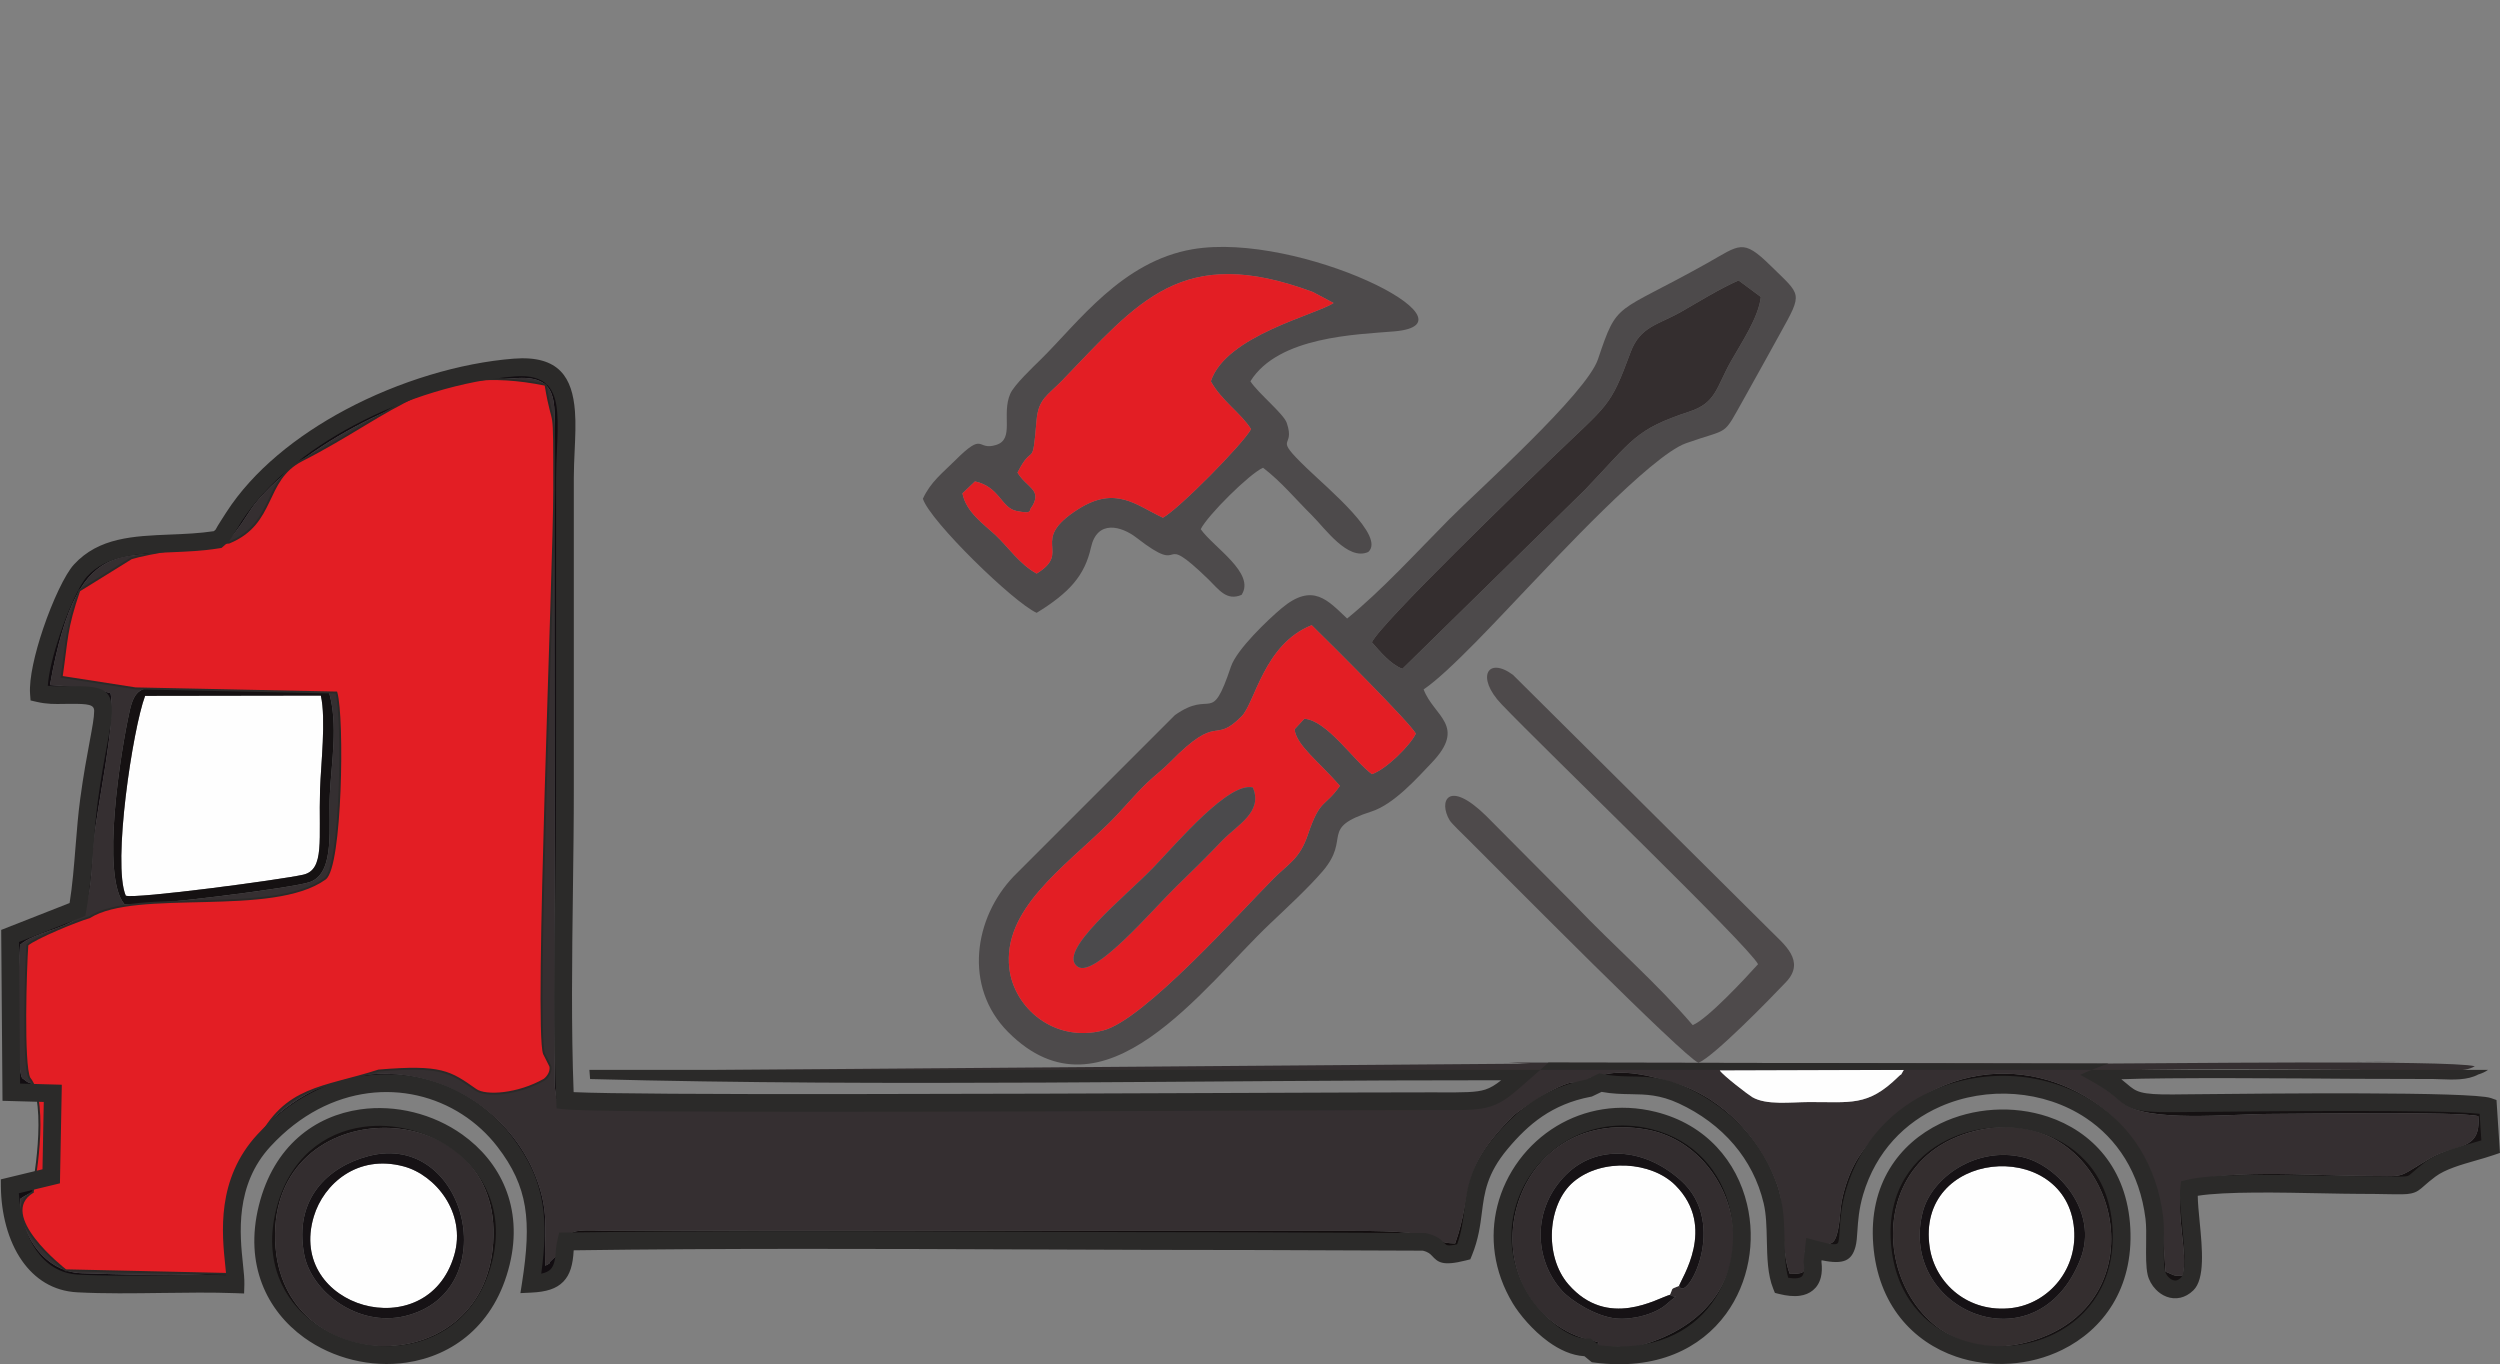 <svg width="2987" height="1630" viewBox="0 0 2987 1630" fill="none" xmlns="http://www.w3.org/2000/svg">
<rect x="0" y="0" width="2987" height="1630" fill="#808080" stroke="none"/>
<path fill-rule="evenodd" clip-rule="evenodd" d="M1600.94 938.925C1582.33 965.509 1577.54 953.179 1562.55 997.546C1552.78 1026.44 1539.34 1031.89 1521.39 1049.95C1481.36 1090.21 1367.08 1218.32 1318.49 1231.04C1259.65 1246.45 1211.57 1204.24 1205.98 1157.24C1197.62 1086.8 1270.01 1037.37 1324.9 983.585C1340.72 968.079 1354.25 950.998 1370.38 935.463C1379.54 926.652 1388.83 919.938 1397.76 910.842C1457.57 849.879 1448.81 890.556 1483.34 856.024C1499.51 839.854 1510.12 769.52 1567.22 746.957C1591.51 770.686 1684.82 863.716 1691.66 876.548C1684.56 891.058 1656.31 919.056 1639.17 924.974C1617.18 908.661 1585.62 860.785 1558.42 858.756L1546.76 871.36C1548.97 890.47 1574.78 909.031 1600.94 938.925ZM1639.1 767.405C1649.95 744.283 1822.4 578.017 1855.07 546.53C1922.47 481.592 1923.53 487.624 1948.2 420.922C1959.7 389.815 1981.38 388.089 2008.67 372.516C2029.51 360.613 2054 345.334 2077.21 335.044L2103.85 354.771C2101.3 379.173 2079.9 410.708 2068.08 431.734C2050.44 463.155 2050.47 481.222 2018.74 491.683C1953.22 513.269 1951.34 524.991 1893.76 585.177L1675.59 799.072C1661.26 793.771 1648.56 777.989 1639.1 767.405ZM1609.54 739.009C1586.55 717.443 1568.61 695.335 1531.05 726.908C1515.91 739.626 1477.74 775.637 1470.72 796.512C1446.62 868.211 1448.63 822.697 1403.79 854.421L1211.37 1046.84C1163.67 1096.43 1150.86 1179.07 1204.4 1232.98C1318.62 1347.96 1437.92 1178.82 1517.65 1103.41C1536.74 1085.36 1563.7 1060.31 1580.2 1041.06C1614.83 1000.65 1575.61 989.835 1638.71 969.558C1665.68 960.899 1693.79 928.938 1710.52 911.44C1753.09 866.874 1712.93 855.92 1700.96 823.693C1731.69 803.15 1795.17 733.755 1824.53 703.084C1857.42 668.723 1972.3 544.548 2014.43 529.582C2068.36 510.424 2057.08 523.559 2084.66 474.583C2099.46 448.331 2113.3 422.943 2127.3 397.715C2154.38 348.881 2152.15 353.462 2115.54 317.47C2081.9 284.408 2078.96 292.46 2039.17 314.748C1928.86 376.499 1933.11 358.356 1909.26 429.212C1895.4 470.344 1765.55 586.116 1731.46 620.506C1693.21 659.087 1649.94 706.441 1609.54 739.009Z" fill="#4D4A4B"/>
<path fill-rule="evenodd" clip-rule="evenodd" d="M1496.86 940.831C1509.4 970.308 1478.03 985.681 1460.16 1004.38C1441.38 1024.03 1425.02 1040.17 1405.59 1058.97C1378.35 1085.36 1308.53 1168.04 1288.05 1155.26C1260.46 1138.01 1345.41 1070.53 1377.98 1036.57C1407.61 1005.7 1468.03 934.097 1496.86 940.831ZM1600.94 938.925C1574.78 909.031 1548.97 890.47 1546.76 871.36L1558.42 858.756C1585.62 860.785 1617.18 908.661 1639.17 924.974C1656.31 919.056 1684.56 891.058 1691.66 876.548C1684.82 863.716 1591.51 770.686 1567.22 746.957C1510.12 769.52 1499.52 839.854 1483.34 856.024C1448.81 890.556 1457.57 849.879 1397.76 910.842C1388.83 919.938 1379.54 926.652 1370.38 935.463C1354.25 950.998 1340.72 968.079 1324.9 983.585C1270.01 1037.37 1197.62 1086.8 1205.98 1157.24C1211.57 1204.24 1259.65 1246.45 1318.49 1231.04C1367.08 1218.32 1481.36 1090.21 1521.39 1049.95C1539.34 1031.89 1552.78 1026.44 1562.55 997.546C1577.54 953.179 1582.33 965.509 1600.94 938.925Z" fill="#E31E24"/>
<path fill-rule="evenodd" clip-rule="evenodd" d="M1215.73 564.711C1234.62 526.765 1233.35 563.345 1238.45 502.41C1240.63 476.395 1251.72 472.516 1268.96 454.724C1360.17 360.471 1411.89 290.317 1568.83 349.005L1593.33 362.017C1571.77 376.366 1464.56 401.053 1446.71 455.568C1459.17 478.491 1482.82 493.609 1494.75 512.738C1484.86 530.805 1408.58 608.072 1389.45 618.561C1357.16 603.558 1333.13 579.677 1287.84 608.603C1228.2 646.691 1281.83 658.85 1238.59 685.301C1218.38 674.394 1204.34 653.302 1189.66 639.569C1175.16 626.016 1154.36 611.98 1149.92 589.483L1164.94 575.172C1194.54 581.716 1196.15 606.725 1214.43 610.472C1235.7 614.834 1228.25 609.324 1233.19 605.085C1245.11 584.599 1226.91 583.167 1215.73 564.711ZM1102.67 595.885C1111.08 622.516 1211.14 719.965 1238.59 732.209C1277.72 708.167 1295.99 687.805 1303.52 653.985C1310.92 620.714 1339.64 628.254 1358.18 642.67C1421.03 691.532 1379.8 630.189 1443.9 692.281C1456.05 704.051 1465.29 718.476 1483.43 710.747C1500.43 684.846 1449.77 653.89 1434.63 632.275C1442.69 615.811 1493.04 565.858 1509.1 558.859C1531.39 576.035 1547.12 595.544 1567.37 615.593C1583.03 631.109 1610.36 670.496 1634.78 659.514C1655.61 640.944 1587.4 584.466 1561.28 559.324C1518.96 518.599 1548.49 537.842 1537.41 505.274C1533.7 494.377 1503.39 469.993 1493.98 455.568C1527.35 401.831 1620.93 399.754 1665.84 395.941C1774.39 386.675 1551.37 276.3 1425.13 297.762C1340.5 312.159 1288.33 385.319 1243.6 429.392C1234.21 438.629 1211.73 459.864 1207.08 470.458C1196.28 495.135 1212.5 524.527 1190.37 531.554C1166.29 539.208 1177.07 514.227 1140.98 550.333C1126.44 564.872 1111.9 575.722 1102.67 595.885Z" fill="#4D4A4B"/>
<path fill-rule="evenodd" clip-rule="evenodd" d="M1215.73 564.711C1226.91 583.167 1245.11 584.599 1233.19 605.085C1228.25 609.324 1235.7 614.834 1214.43 610.472C1196.15 606.725 1194.54 581.716 1164.94 575.172L1149.92 589.483C1154.36 611.98 1175.16 626.016 1189.66 639.569C1204.34 653.302 1218.38 674.394 1238.59 685.301C1281.83 658.85 1228.2 646.691 1287.84 608.603C1333.13 579.677 1357.16 603.558 1389.45 618.562C1408.58 608.072 1484.86 530.805 1494.75 512.738C1482.82 493.609 1459.17 478.491 1446.71 455.568C1464.56 401.053 1571.77 376.366 1593.33 362.017L1568.83 349.005C1411.89 290.317 1360.17 360.471 1268.96 454.724C1251.72 472.516 1240.63 476.395 1238.45 502.41C1233.35 563.345 1234.62 526.765 1215.73 564.711Z" fill="#E31E24"/>
<path fill-rule="evenodd" clip-rule="evenodd" d="M1639.1 767.405C1648.56 777.989 1661.26 793.771 1675.59 799.072L1893.76 585.177C1951.34 524.991 1953.21 513.269 2018.74 491.683C2050.47 481.222 2050.44 463.155 2068.08 431.734C2079.9 410.708 2101.3 379.173 2103.85 354.771L2077.21 335.044C2054 345.334 2029.51 360.613 2008.67 372.516C1981.38 388.088 1959.7 389.815 1948.2 420.922C1923.53 487.624 1922.47 481.592 1855.07 546.53C1822.4 578.017 1649.95 744.283 1639.1 767.405Z" fill="#342E2F"/>
<path fill-rule="evenodd" clip-rule="evenodd" d="M2100.52 1152.01C2086.1 1168.1 2039.86 1217.89 2022.42 1224.78C1979.68 1174.71 1928.09 1130.22 1881.53 1081.37L1775.28 974.452C1730.04 930.37 1718.45 957.409 1732.08 980.143C1734.38 983.993 1748.79 997.726 1753 1001.93C1800.37 1049.02 2011.14 1262.28 2029.33 1269.84C2047.81 1262.19 2113.88 1194.57 2134.03 1173.26C2157.77 1148.14 2131.29 1128.14 2115.81 1112.42L1807.69 806.318C1777.5 783.983 1763.05 808.955 1793.98 841.352C1846.59 896.464 2088.71 1129.32 2100.52 1152.01Z" fill="#4E4A4B"/>
<path fill-rule="evenodd" clip-rule="evenodd" d="M1496.86 940.831C1468.03 934.097 1407.61 1005.7 1377.98 1036.57C1345.41 1070.53 1260.46 1138.01 1288.05 1155.26C1308.53 1168.04 1378.35 1085.36 1405.59 1058.97C1425.02 1040.17 1441.38 1024.03 1460.16 1004.38C1478.03 985.681 1509.4 970.308 1496.86 940.831Z" fill="#4B4A4C"/>
<path fill-rule="evenodd" clip-rule="evenodd" d="M2274.64 1278.31C2268.17 1289.06 2275.03 1279.69 2267.65 1286.89C2231.36 1322.34 2211.21 1316.48 2160.95 1316.74C2139.27 1316.87 2110.43 1320.62 2093.69 1310.89C2089.07 1308.2 2058.83 1285.03 2054.85 1279.01L2274.64 1278.31ZM148.762 1080.41C120.11 1047.42 144.247 896.891 155.021 849.053C160.816 823.371 169.19 820.867 196.125 819.956C240.976 818.439 362.315 815.745 393.167 827.42C404.102 866.049 396.05 909.932 394.106 948.58C392.19 986.383 401.095 1043.02 370.158 1053.91C350.109 1060.96 173.657 1083.36 148.762 1080.41ZM1802.24 1269.51C1810.81 1269.92 1819.2 1270.37 1827.41 1270.83L731.445 1279.38L1822.14 1280.11C1779.85 1317.63 1782.12 1315.84 1711.42 1315.73C1559.12 1315.5 734.461 1321.14 675.176 1314.8C659.613 1311.23 667.067 1320.36 662.771 1298.2L662.155 521.549C663.34 479.363 666.347 449.583 619.249 451.613C491.479 457.133 356.539 538.649 306.359 599.783C289.97 619.728 278.514 651.187 250.289 656.763C157.25 675.172 94.712 619.368 59.706 818.534C88.177 820.544 107.99 821.018 132.079 828.217C138.671 864.664 115.937 961.212 111.499 1008.75C109.09 1034.69 110.171 1081.8 93.403 1095.99C76.901 1109.95 40.586 1114.15 23.96 1128.91C21.931 1156.09 18.45 1272.56 26.398 1288.06C36.205 1295.92 34.298 1293.19 45.006 1296.31C62.134 1301.3 52.631 1292.44 64.657 1303.64C79.566 1320.25 76.692 1363.14 74.786 1387.68C71.798 1426.17 52.726 1412.46 24.283 1432.32C21.599 1467.13 48.78 1519.58 97.605 1521.25C137.94 1522.61 227.29 1525.53 262.467 1520.68C262.969 1519.4 263.453 1516.11 263.586 1516.7L265.9 1499.82C267.493 1448.74 257.943 1409.82 307.819 1354.81C336.917 1322.73 385.617 1285.07 452.642 1283.08C538.548 1280.57 616.081 1335.34 642.845 1413.3C656.132 1451.98 649.987 1472.35 651.438 1512.36C662.079 1506.57 651.808 1512.3 659.916 1504.94C660.865 1504.08 663.862 1501.1 664.952 1500.16C674.057 1492.43 659.395 1500.72 674.863 1492.62L676.76 1483.18C677.453 1466.19 698.744 1470.67 735.922 1470.59L1612.52 1470.65C1740.37 1470.31 1701.75 1484.95 1738.6 1485.68C1760.4 1425.43 1741.32 1399.8 1806.85 1334.51C1813.44 1327.94 1824.56 1321.25 1833.11 1315.4C1842.03 1309.26 1868.21 1293.82 1879.18 1293.39C1907.35 1292.32 1888.33 1289.38 1898.69 1299.98L1912.21 1293.5C1897.86 1285.59 1893.45 1289.3 1917.16 1283.75C1944.09 1277.45 1977.45 1286.86 2002.01 1294.42C2059.31 1312.02 2103.93 1361.68 2123.23 1416.18C2134.59 1448.3 2127.14 1494.31 2138.48 1522.09C2161.99 1521.71 2155.06 1519.67 2155.94 1493.98C2163.52 1521.92 2154.47 1495.02 2165.58 1507.47L2167.23 1492.56C2163.57 1487.48 2175.25 1484.63 2162.02 1487.98C2185.83 1484.23 2191.36 1492.89 2196.26 1468.4C2199.61 1451.72 2197.63 1442.5 2203.81 1421.33C2213.23 1389.12 2225.54 1373.67 2244 1353.54C2344.35 1244.17 2477.4 1276.29 2539.46 1350.79C2582.01 1401.86 2582.09 1438.58 2587.3 1519.31C2598.34 1523.74 2596.44 1525.01 2607.99 1523.9C2614.75 1496.31 2597.92 1447.82 2608.01 1415.96C2643.87 1395.46 2766.12 1404.78 2817.27 1404.88C2879.67 1404.99 2859.21 1409.83 2903.85 1383.86C2934.09 1366.28 2964.76 1375.85 2961.09 1333.61C2939.11 1327.73 2753.2 1330.85 2713.87 1330.89C2662.92 1330.96 2565.59 1341.63 2536.58 1317.81C2499.38 1287.28 2509.21 1300 2507.46 1284.35L2513.62 1281.01C2530.52 1275.24 2818.96 1278.61 2848.73 1278.6C2868.22 1278.6 2887.71 1278.47 2907.19 1278.63C2922.21 1278.73 2943.97 1281.6 2956.9 1273.95C2927.37 1266.17 2572.4 1270.83 2510.61 1270.76L1802.24 1269.51ZM2814.7 1267.79C2833.22 1268 2852.53 1268.12 2870.87 1267.94L2814.7 1267.79Z" fill="#352F31"/>
<path fill-rule="evenodd" clip-rule="evenodd" d="M150.252 1070.14C161.434 1074.34 334.993 1051.19 362.108 1045.13C388.464 1039.23 380.507 1002.89 382.413 943.174C383.371 913.375 389.716 859.363 383.343 831.072L173.355 831.404C158.569 870.971 134.129 1032.31 150.252 1070.14Z" fill="#FEFEFE"/>
<path fill-rule="evenodd" clip-rule="evenodd" d="M674.864 1492.63C659.395 1500.72 674.057 1492.43 664.953 1500.16C663.862 1501.1 660.865 1504.08 659.917 1504.94C651.808 1512.3 662.079 1506.57 651.438 1512.36C649.987 1472.35 656.133 1451.98 642.845 1413.3C616.081 1335.34 538.549 1280.57 452.642 1283.08C385.618 1285.07 336.917 1322.73 307.82 1354.81C257.943 1409.82 267.493 1448.74 265.9 1499.82L263.586 1516.7C263.453 1516.11 262.969 1519.4 262.467 1520.68C227.29 1525.53 137.941 1522.61 97.605 1521.25C48.781 1519.58 21.599 1467.13 24.283 1432.32C52.726 1412.46 71.799 1426.17 74.786 1387.68C76.692 1363.14 79.566 1320.25 64.657 1303.65C52.631 1292.44 62.134 1301.3 45.006 1296.31C34.298 1293.19 36.205 1295.92 26.398 1288.06C18.451 1272.56 21.931 1156.09 23.961 1128.91C40.586 1114.15 76.901 1109.95 93.403 1095.99C110.171 1081.8 109.09 1034.69 111.499 1008.75C115.937 961.212 138.671 864.664 132.079 828.217C107.99 821.018 88.177 820.544 59.706 818.534C94.712 619.368 157.25 675.172 250.289 656.763C278.514 651.187 289.971 619.728 306.359 599.783C356.539 538.648 491.479 457.133 619.249 451.613C666.347 449.583 663.34 479.363 662.155 521.549L662.771 1298.2C667.068 1320.36 659.613 1311.23 675.177 1314.8C670.065 1195.35 675.006 1064.1 675.006 943.297C675.006 819.179 675.091 695.051 675.006 570.942C674.968 505.464 693.832 432.834 614.497 439.113C495.453 448.54 344.286 517.186 279.348 617.746C275.488 623.711 273.335 628.036 270.851 631.725C263.576 642.471 268.404 637.293 260.039 644.671C198.136 654.772 134.536 639.901 96.135 681.688C77.916 701.5 43.896 792.376 46.514 828.312C59.991 831.413 70.148 830.408 84.204 830.36C142.55 830.171 122.225 838.204 106.321 956.091C100.81 996.91 99.796 1047.2 92.578 1086.64L12.077 1118.27L13.49 1304.94L63.073 1306.32L61.186 1405.46L11.65 1417.43C12.115 1473.24 37.551 1530.55 92.815 1533.47C153.438 1536.68 220.443 1532.22 281.378 1534.48C282.232 1505.56 257.933 1424.76 315.426 1362.52C407.279 1263.09 537.875 1279.82 602.538 1363.46C642.143 1414.69 645.871 1458.96 634.243 1533.82C664.649 1532.41 673.536 1522.59 674.864 1492.63Z" fill="#120D11"/>
<path fill-rule="evenodd" clip-rule="evenodd" d="M2006.24 1536.33C1995.32 1540.97 1999.5 1537.8 1995.26 1547.04C2002.66 1552.62 2008.41 1543 1991.19 1558.25C1977.72 1570.16 1950.95 1577.11 1931.44 1575.36C1906.21 1573.13 1876.14 1553.1 1866.43 1542.3C1832.32 1504.39 1830.43 1443.67 1871.4 1403.27C1906.81 1368.33 1962.76 1369.93 2007.95 1410.08C2067.02 1462.57 2013.94 1558.33 2006.24 1536.33ZM1896.93 1609.9L1906.25 1617.49C1907.32 1616.32 1908.95 1615.43 1910.21 1614.82C1937.45 1601.45 1931.97 1616.5 1966.15 1605.73C2128.53 1554.62 2081.79 1369.67 1966.96 1349.47C1807.24 1321.39 1752.02 1524.62 1871.69 1590.45C1900.7 1606.42 1925.84 1600.59 1896.93 1609.9Z" fill="#332D2F"/>
<path fill-rule="evenodd" clip-rule="evenodd" d="M440.2 1381.3C557.641 1350.4 604.275 1543.36 483.865 1572.44C427.52 1586.05 371.876 1543.38 363.445 1498.65C350.898 1432.13 392.04 1393.98 440.2 1381.3ZM329.236 1490.63C342.4 1652.19 593.804 1649.94 589.593 1468.8C585.714 1302.08 314.137 1305.4 329.236 1490.63Z" fill="#332D2F"/>
<path fill-rule="evenodd" clip-rule="evenodd" d="M2485.77 1504.09C2433.86 1637.01 2267.03 1565.33 2297.3 1448.01C2307.85 1407.11 2360.79 1369.19 2417.22 1382.68C2458.9 1392.64 2507.72 1447.85 2485.77 1504.09ZM2359.79 1351.25C2192.58 1393.01 2256.45 1648.44 2422.75 1603.48C2594.16 1557.16 2526.08 1309.71 2359.79 1351.25Z" fill="#342E2F"/>
<path fill-rule="evenodd" clip-rule="evenodd" d="M542.732 1499.61C557.357 1449.24 520.426 1403.88 482.461 1393.65C426.751 1378.64 386.548 1414.96 374.997 1453.28C341.982 1562.7 510.496 1610.61 542.732 1499.61Z" fill="#FEFEFE"/>
<path fill-rule="evenodd" clip-rule="evenodd" d="M2305.66 1490.63C2312.15 1533.47 2351.57 1569.08 2403.51 1562.86C2447.58 1557.58 2484.55 1515.77 2477.61 1463.57C2463.71 1359.05 2288.01 1373.97 2305.66 1490.63Z" fill="#FEFEFE"/>
<path fill-rule="evenodd" clip-rule="evenodd" d="M1995.26 1547.04C1999.5 1537.8 1995.32 1540.97 2006.24 1536.33C2007.97 1528.66 2051.76 1466.31 2001.78 1416.19C1973.36 1387.68 1913.9 1383.32 1879.96 1412.13C1848.96 1438.46 1844.51 1500.74 1874.04 1534.68C1921.01 1588.62 1980.19 1551.08 1995.26 1547.04Z" fill="#FEFEFE"/>
<path fill-rule="evenodd" clip-rule="evenodd" d="M2167.23 1492.56C2225.15 1508.31 2198.84 1481.93 2215.92 1424.25C2269.32 1243.8 2549.22 1253.57 2574.02 1455.17C2576.35 1474.17 2572.84 1505.4 2576.37 1520.75C2579.57 1534.69 2597.49 1549.36 2613.23 1534.14C2629.58 1518.32 2612.61 1445.75 2615.63 1419.98C2654.44 1410.35 2770 1415.8 2817.26 1415.83C2897.44 1415.88 2871.39 1421.3 2903.54 1397.26C2921.9 1383.54 2953.15 1377.84 2975.85 1370.09L2972.69 1321.98C2949.75 1313.89 2659.93 1317.64 2596.94 1318.23C2531.87 1318.85 2551.37 1308.92 2507.46 1284.35C2509.21 1300 2499.38 1287.28 2536.58 1317.81C2565.59 1341.63 2662.92 1330.96 2713.87 1330.89C2753.2 1330.85 2939.11 1327.73 2961.09 1333.61C2964.76 1375.85 2934.09 1366.28 2903.85 1383.86C2859.21 1409.83 2879.67 1404.99 2817.27 1404.88C2766.12 1404.78 2643.87 1395.46 2608.01 1415.96C2597.93 1447.82 2614.75 1496.31 2607.99 1523.9C2596.44 1525.01 2598.34 1523.74 2587.3 1519.31C2582.09 1438.58 2582.01 1401.86 2539.47 1350.79C2477.4 1276.29 2344.35 1244.17 2244 1353.54C2225.54 1373.67 2213.23 1389.12 2203.81 1421.33C2197.63 1442.5 2199.61 1451.72 2196.26 1468.4C2191.36 1492.89 2185.83 1484.23 2162.02 1487.98C2175.25 1484.63 2163.57 1487.48 2167.23 1492.56Z" fill="#151112"/>
<path fill-rule="evenodd" clip-rule="evenodd" d="M676.76 1483.18C946.108 1479.58 1228.37 1482.96 1500.13 1482.96L1701.39 1483.72C1727.55 1489.39 1711.32 1505.18 1748.91 1495.66C1768.26 1447.96 1750.14 1417.26 1793.22 1365.87C1818.9 1335.24 1848.97 1309.45 1898.69 1299.98C1888.33 1289.38 1907.35 1292.32 1879.18 1293.39C1868.21 1293.82 1842.03 1309.26 1833.11 1315.4C1824.56 1321.25 1813.44 1327.94 1806.85 1334.51C1741.32 1399.8 1760.4 1425.43 1738.6 1485.68C1701.75 1484.95 1740.37 1470.31 1612.52 1470.65L735.922 1470.59C698.744 1470.67 677.452 1466.19 676.76 1483.18Z" fill="#120D0E"/>
<path fill-rule="evenodd" clip-rule="evenodd" d="M2359.79 1351.25C2526.08 1309.71 2594.16 1557.16 2422.75 1603.48C2256.45 1648.44 2192.57 1393.01 2359.79 1351.25ZM2248.72 1486.16C2263.4 1675.45 2544.39 1656.35 2534.71 1468.09C2525.1 1280.66 2234.18 1298.69 2248.72 1486.16Z" fill="#151112"/>
<path fill-rule="evenodd" clip-rule="evenodd" d="M329.235 1490.63C314.136 1305.4 585.713 1302.08 589.592 1468.8C593.803 1649.94 342.399 1652.19 329.235 1490.63ZM598.621 1508.59C641.679 1331.89 365.986 1256.36 319.571 1442.87C273.696 1627.23 553.221 1694.83 598.621 1508.59Z" fill="#151112"/>
<path fill-rule="evenodd" clip-rule="evenodd" d="M150.251 1070.14C134.128 1032.31 158.568 870.971 173.354 831.403L383.341 831.071C389.715 859.363 383.37 913.374 382.412 943.173C380.506 1002.89 388.463 1039.23 362.106 1045.13C334.991 1051.19 161.432 1074.34 150.251 1070.14ZM148.762 1080.41C173.657 1083.36 350.109 1060.96 370.158 1053.91C401.096 1043.02 392.19 986.383 394.106 948.579C396.05 909.932 404.102 866.049 393.167 827.42C362.315 815.745 240.976 818.439 196.125 819.956C169.19 820.867 160.816 823.37 155.021 849.053C144.247 896.891 120.11 1047.42 148.762 1080.41Z" fill="#151112"/>
<path fill-rule="evenodd" clip-rule="evenodd" d="M1896.93 1609.9C1925.84 1600.59 1900.7 1606.42 1871.69 1590.45C1752.02 1524.62 1807.24 1321.39 1966.96 1349.47C2081.79 1369.67 2128.53 1554.62 1966.15 1605.73C1931.97 1616.5 1937.45 1601.45 1910.21 1614.82C1908.95 1615.43 1907.32 1616.32 1906.25 1617.49C2112.11 1644.34 2137.63 1379.25 1975.79 1338.8C1850.75 1307.55 1749.48 1440.3 1816.53 1551.7C1828.95 1572.33 1863.51 1610.47 1896.93 1609.9Z" fill="#120F10"/>
<path fill-rule="evenodd" clip-rule="evenodd" d="M2274.64 1278.31L2054.85 1279.01C2058.83 1285.03 2089.08 1308.2 2093.69 1310.89C2110.43 1320.62 2139.27 1316.87 2160.96 1316.74C2211.21 1316.48 2231.37 1322.34 2267.65 1286.89C2275.03 1279.69 2268.17 1289.06 2274.64 1278.31Z" fill="#FEFEFE"/>
<path fill-rule="evenodd" clip-rule="evenodd" d="M2305.66 1490.63C2288.01 1373.97 2463.71 1359.05 2477.61 1463.57C2484.55 1515.77 2447.58 1557.58 2403.51 1562.86C2351.57 1569.08 2312.15 1533.47 2305.66 1490.63ZM2485.77 1504.09C2507.72 1447.85 2458.9 1392.64 2417.21 1382.68C2360.79 1369.19 2307.85 1407.11 2297.3 1448.01C2267.03 1565.33 2433.86 1637.01 2485.77 1504.09Z" fill="#161215"/>
<path fill-rule="evenodd" clip-rule="evenodd" d="M1995.26 1547.04C1980.19 1551.08 1921.01 1588.62 1874.04 1534.68C1844.51 1500.74 1848.96 1438.46 1879.96 1412.13C1913.89 1383.32 1973.36 1387.68 2001.78 1416.19C2051.76 1466.31 2007.97 1528.66 2006.24 1536.33C2013.94 1558.33 2067.02 1462.57 2007.95 1410.08C1962.76 1369.93 1906.81 1368.33 1871.4 1403.27C1830.43 1443.67 1832.32 1504.39 1866.43 1542.3C1876.14 1553.1 1906.21 1573.13 1931.44 1575.36C1950.95 1577.11 1977.72 1570.16 1991.19 1558.25C2008.41 1543 2002.66 1552.62 1995.26 1547.04Z" fill="#161215"/>
<path fill-rule="evenodd" clip-rule="evenodd" d="M542.731 1499.61C510.495 1610.61 341.982 1562.7 374.996 1453.28C386.547 1414.96 426.75 1378.64 482.46 1393.65C520.425 1403.88 557.356 1449.24 542.731 1499.61ZM440.199 1381.3C392.039 1393.98 350.897 1432.13 363.444 1498.65C371.876 1543.38 427.519 1586.05 483.864 1572.44C604.274 1543.36 557.64 1350.4 440.199 1381.3Z" fill="#161215"/>
<path fill-rule="evenodd" clip-rule="evenodd" d="M1912.21 1293.5C1947.63 1301 1970.32 1290.22 2010.41 1308.8C2062.22 1332.85 2103.35 1375.75 2117.56 1435.24C2125.02 1466.48 2117.57 1508.76 2128.46 1535.77C2151.46 1541.54 2169.72 1537.27 2165.58 1507.47C2154.47 1495.02 2163.52 1521.92 2155.94 1493.98C2155.06 1519.67 2161.99 1521.71 2138.48 1522.09C2127.14 1494.31 2134.59 1448.3 2123.23 1416.18C2103.93 1361.68 2059.31 1312.02 2002.01 1294.42C1977.45 1286.86 1944.09 1277.45 1917.16 1283.75C1893.45 1289.3 1897.86 1285.59 1912.21 1293.5Z" fill="#151112"/>
<path fill-rule="evenodd" clip-rule="evenodd" d="M388.387 1049.88C325.536 1095.26 163.016 1060.43 106.946 1095.85C91.924 1100.14 41.933 1120.74 32.686 1128.96C30.656 1156.13 27.176 1272.59 35.123 1288.1C59.877 1318.37 38.614 1423.68 39.097 1424.19C-5.763 1451.83 75.962 1515.81 78.523 1517.79L271.182 1522.08C287.846 1436.88 245.737 1487.88 307.563 1364.52C341.023 1297.77 385.399 1300.71 452.461 1279.09C527.566 1272.83 537.591 1280.48 568.509 1302.17C580.478 1310.57 619.021 1307.82 650.319 1289.97C651.305 1289.41 659.414 1282.55 657.536 1273.89L650.025 1258.97C638.938 1229.98 662.202 676.614 662.202 586.183C662.202 469.68 662.155 521.549 651.827 459.703C517.465 432.417 473.601 492.432 360.674 549.944C314.449 573.484 329.766 625.172 273.601 648.266C245.879 649.252 174.189 661.401 156.88 666.997L94.665 705.597C78.817 751.348 80.154 764.123 73.657 808.737L161.869 822.479L401.892 827.458C410.532 857.949 407.877 1035.8 388.387 1049.88Z" fill="#E31E24" stroke="#2B2A29" stroke-width="2.362" stroke-miterlimit="22.926"/>
<path d="M2972.63 1278.31C2969.68 1280.48 2965.89 1282.32 2961.04 1283.79C2948.13 1290.76 2931 1290.06 2916.34 1289.49L2907.15 1289.21C2876.3 1289.17 2845.47 1289.16 2814.62 1288.96C2743.39 1288.43 2587.58 1287.25 2534.53 1289.49L2541.94 1295.57C2552.32 1304.33 2556.69 1308.02 2596.85 1307.65L2617.02 1307.44C2706.76 1306.52 2953.48 1303.96 2976.22 1311.98L2982.81 1314.31L2986.95 1377.51L2979.24 1380.13C2972.49 1382.44 2965.48 1384.46 2958.33 1386.5C2940.62 1391.57 2921.6 1397.03 2909.89 1405.78C2903.5 1410.55 2899.77 1413.85 2896.98 1416.32C2890.89 1421.71 2887.8 1424.42 2880.59 1425.98C2874.94 1427.2 2867.58 1427.06 2852.86 1426.8C2844.12 1426.65 2832.54 1426.42 2817.26 1426.42C2806.2 1426.41 2791.7 1426.1 2775.4 1425.79C2725.68 1424.78 2658.56 1423.43 2625.87 1428.73C2625.96 1437.01 2627.02 1448.09 2628.16 1459.8C2631.24 1491.72 2634.78 1528.05 2620.57 1541.77C2615.67 1546.5 2610.43 1549.28 2605.18 1550.49C2599.35 1551.82 2593.67 1551.23 2588.51 1549.26C2583.75 1547.46 2579.42 1544.44 2575.85 1540.74C2571 1535.77 2567.46 1529.39 2566.02 1523.12C2563.85 1513.61 2564.03 1499.8 2564.2 1485.87C2564.33 1475.33 2564.47 1464.62 2563.47 1456.46C2556.6 1400.57 2529.04 1360.39 2492.35 1335.87C2467.17 1319.05 2437.57 1309.49 2407.3 1307.2C2376.97 1304.91 2346 1309.9 2318.15 1322.19C2276.29 1340.64 2241.33 1375.71 2226.08 1427.24C2220.94 1444.66 2219.97 1459.36 2219.24 1470.57C2218.75 1478.16 2218.34 1484.4 2216.91 1489.66C2212.46 1505.86 2203.33 1511.38 2176.44 1505.74L2176.26 1507.42C2177.14 1514.76 2176.85 1520.98 2175.55 1526.14C2173.88 1532.83 2170.59 1537.93 2166.07 1541.65C2161.69 1545.25 2156.36 1547.35 2150.42 1548.16C2143.06 1549.18 2134.65 1548.26 2125.89 1546.07L2120.66 1544.76L2118.63 1539.71C2111.91 1523.08 2111.46 1502.49 2111.01 1481.71C2110.68 1466.33 2110.33 1450.76 2107.22 1437.68C2100.84 1410.72 2088.46 1387.35 2071.93 1367.82C2054.12 1346.81 2031.39 1330.23 2005.98 1318.43C1983.24 1307.89 1966.25 1307.61 1948.86 1307.33C1937.77 1307.15 1926.48 1306.97 1913.56 1304.58L1901.96 1310.15L1900.65 1310.4C1877.4 1314.82 1858.73 1323.09 1842.88 1333.79C1826.91 1344.59 1813.63 1358.05 1801.36 1372.68C1776.47 1402.4 1773.58 1424.89 1770.59 1448.37C1768.58 1464.25 1766.48 1480.57 1758.75 1499.65L1756.72 1504.63L1751.48 1505.96C1722.96 1513.18 1717.97 1507.91 1710.89 1500.4C1708.95 1498.35 1706.62 1495.89 1700.01 1494.3L1500.13 1493.54C1422.98 1493.59 1327.51 1493.19 1232.34 1492.83C1049.04 1492.11 864.47 1491.37 685.439 1493.87C684.538 1511.18 681.152 1522.97 673.052 1531.32C664.773 1539.86 652.718 1543.57 634.699 1544.41L621.791 1545.02L623.783 1532.21C629.426 1495.87 631.36 1467.07 627.14 1441.48C623.024 1416.47 612.809 1394.07 594.154 1369.93C588.407 1362.49 582.043 1355.56 575.196 1349.24C546.383 1322.63 509.082 1306.86 469.723 1304.96C430.25 1303.07 388.549 1315.11 351.067 1344.09C341.517 1351.46 332.194 1360.01 323.232 1369.71C280.363 1416.12 286.557 1475.05 290.312 1510.69C291.308 1520.25 292.162 1528.31 291.963 1534.76L291.659 1545.46L281.008 1545.06C252.698 1544.02 223.089 1544.44 193.47 1544.83C159.147 1545.29 124.72 1545.76 92.275 1544.06C63.159 1542.52 41.345 1527.87 26.275 1506.31C9.46 1482.29 1.332 1449.55 1.066 1417.51L1 1409.11L50.754 1397.08L52.29 1316.61L2.992 1315.25L1.436 1111.05L83.161 1078.94C86.509 1058.38 88.434 1034.56 90.312 1011.01C91.839 991.817 93.385 972.745 95.812 954.678C99.71 925.761 103.902 903.321 107.127 886.022C110.314 868.894 112.533 856.944 112.523 849.404C112.504 841.789 105.657 840.878 84.327 840.944L76.389 841.039C65.425 841.229 56.103 841.4 44.143 838.649L36.508 836.895L35.93 829.051C34.593 810.747 41.706 780.246 51.569 751.064C62.703 718.144 77.726 686.031 88.339 674.499C118.062 642.158 159.233 640.46 203.675 638.668C220.68 637.975 238.216 637.255 255.411 634.665L257.573 632.835C260.703 626.727 266.687 618.163 270.434 612.036C302.319 562.624 354.093 520.809 412.695 489.578C477.026 455.293 549.873 433.565 613.663 428.529C668.68 424.185 683.836 451.878 686.937 491.143C688.104 505.767 687.345 522.146 686.577 538.952C686.093 549.678 685.59 560.642 685.59 570.942V943.297C685.638 979.602 685.069 1021.86 684.528 1064.43C683.485 1145.21 682.413 1227.36 685.382 1304.88C763.322 1308.7 1192.49 1306.98 1477.38 1305.85C1584.5 1305.45 1671.29 1305.09 1711.42 1305.14L1720.67 1305.17C1749.1 1305.25 1763.82 1305.29 1774.65 1301.8C1780.83 1299.81 1786.5 1296.33 1793.67 1290.67C1433.48 1290.42 1064.06 1298.82 705.042 1289.25L704.312 1279.71C704.284 1279.26 704.255 1278.78 704.217 1278.31H2972.63ZM1802.24 1269.51L1850.19 1269.55L1828.71 1288.47C1806.99 1307.72 1796.44 1317.05 1781.13 1321.97C1767.18 1326.46 1751.32 1326.43 1720.67 1326.34L1711.42 1326.32C1671.36 1326.26 1584.58 1326.62 1477.46 1327.03C1177.59 1328.22 718.149 1330.06 674.058 1325.34L664.981 1324.37L664.593 1315.22C661.15 1234.68 662.269 1148.69 663.36 1064.17C663.862 1024.9 664.374 985.956 664.374 943.297L664.422 570.942C664.412 559.76 664.925 548.777 665.408 538.032C666.148 522.061 666.859 506.497 665.769 492.802C663.635 465.773 653.202 446.7 615.323 449.697C554.217 454.525 484.395 475.352 422.663 508.261C367.058 537.899 318.101 577.296 288.283 623.474C286.462 626.262 284.954 628.852 283.636 631.118C282.384 633.309 281.274 635.197 279.652 637.624L275.972 643.362C275.185 644.662 274.739 645.401 273.857 646.454C272.862 647.649 272.084 648.304 270.405 649.726L264.715 654.648L261.746 655.123C242.389 658.281 223.136 659.068 204.5 659.836C164.658 661.448 127.726 662.966 103.94 688.867C95.215 698.361 81.966 727.363 71.647 757.864C64.022 780.464 58.142 803.482 57.136 819.368C63.424 820.098 69.39 819.985 76.048 819.871L84.204 819.776C121.609 819.662 133.597 822.773 133.692 849.404C133.711 858.926 131.34 871.635 127.954 889.854C124.786 906.859 120.661 928.909 116.82 957.504C114.563 974.177 113.026 993.363 111.48 1012.67C109.403 1038.74 107.269 1065.12 102.992 1088.56L101.93 1094.37L22.709 1125.49L23.999 1294.64L73.857 1296.03L71.619 1413.84L22.5 1425.71C23.914 1451 30.78 1475.86 43.612 1494.2C55.078 1510.6 71.543 1521.74 93.366 1522.89C125.536 1524.58 159.422 1524.11 193.214 1523.66C219.22 1523.31 245.206 1522.95 270.282 1523.55L269.22 1512.85C265.104 1473.64 258.266 1408.78 307.63 1355.34C317.351 1344.81 327.566 1335.47 338.122 1327.33C379.842 1295.07 426.456 1281.67 470.719 1283.79C515.104 1285.93 557.128 1303.68 589.564 1333.64C597.218 1340.71 604.388 1348.52 610.922 1356.98C631.853 1384.05 643.348 1409.46 648.052 1438.07C652.13 1462.73 651.059 1489.51 646.687 1521.79C651.808 1520.7 655.45 1519.02 657.849 1516.54C661.975 1512.3 663.739 1504.46 664.28 1492.17C664.583 1486.78 666.897 1478.34 668.035 1472.71L676.628 1472.59C858.372 1470.17 1046.05 1470.93 1232.38 1471.67C1316.82 1472 1400.45 1472.34 1500.13 1472.34L1703.18 1473.24C1717.32 1476.3 1722.25 1481.54 1726.34 1485.86C1728.13 1487.76 1729.47 1489.17 1740.99 1486.64C1746.25 1471.91 1747.94 1458.66 1749.59 1445.72C1752.99 1419.02 1756.26 1393.45 1785.07 1359.06C1798.47 1343.07 1813.1 1328.28 1830.99 1316.19C1848.72 1304.2 1869.56 1294.91 1895.4 1289.83L1910.93 1282.38L1914.41 1283.12C1927.12 1285.81 1938.26 1285.99 1949.2 1286.17C1968.9 1286.48 1988.17 1286.79 2014.86 1299.18C2043.04 1312.25 2068.27 1330.69 2088.13 1354.12C2106.69 1376.05 2120.59 1402.36 2127.86 1432.79C2131.45 1447.68 2131.82 1464.58 2132.18 1481.28C2132.52 1497.72 2132.89 1514.02 2136.53 1526.65C2140.68 1527.37 2144.41 1527.58 2147.51 1527.17C2149.67 1526.86 2151.43 1526.25 2152.61 1525.28C2153.63 1524.44 2154.45 1523.04 2154.96 1521C2155.7 1518.01 2155.79 1514.02 2155.08 1508.88L2154.89 1507.58L2158.05 1479.05L2170.01 1482.31C2190.01 1487.73 2195.45 1487.71 2196.44 1484.1C2197.32 1480.7 2197.67 1475.52 2198.08 1469.22C2198.87 1457 2199.93 1440.97 2205.75 1421.28C2222.95 1363.13 2262.37 1323.59 2309.61 1302.75C2340.68 1289.06 2375.16 1283.47 2408.88 1286.03C2442.65 1288.57 2475.8 1299.33 2504.14 1318.27C2545.7 1346.03 2576.86 1391.26 2584.55 1453.89C2585.67 1462.95 2585.51 1474.62 2585.37 1486.13C2585.21 1498.7 2585.05 1511.16 2586.71 1518.37C2587.3 1521 2588.86 1523.76 2591.02 1525.98C2592.45 1527.52 2594.16 1528.72 2595.99 1529.41C2597.42 1529.95 2598.97 1530.13 2600.45 1529.81C2602.08 1529.43 2603.93 1528.37 2605.88 1526.49C2612.7 1519.91 2609.7 1488.98 2607.08 1461.79C2605.43 1444.75 2603.9 1428.96 2605.09 1418.77L2605.95 1411.45L2613.1 1409.68C2644.26 1401.95 2720.55 1403.49 2775.83 1404.62C2792.14 1404.94 2806.63 1405.25 2817.26 1405.25C2832.9 1405.26 2844.45 1405.48 2853.2 1405.63C2866.1 1405.86 2872.55 1405.98 2876.1 1405.21C2878.03 1404.8 2879.69 1403.34 2882.95 1400.47C2886.31 1397.49 2890.79 1393.53 2897.18 1388.76C2911.97 1377.69 2932.99 1371.66 2952.53 1366.07L2964.72 1362.51L2962.64 1330.77C2918.79 1325.49 2700.14 1327.76 2617.19 1328.62L2597.02 1328.82C2548.96 1329.26 2542.81 1324.08 2528.24 1311.77C2522.62 1307.03 2515.43 1300.95 2502.32 1293.61L2485.51 1284.22C2491.8 1280.8 2512.28 1273.09 2519.12 1270.75L1802.24 1269.51ZM2238.14 1486.93C2232.58 1415.2 2268.79 1366.41 2318.19 1342.47C2337.9 1332.91 2359.73 1327.38 2381.76 1325.97C2403.78 1324.57 2426.15 1327.3 2446.96 1334.24C2499.21 1351.71 2541.61 1395.58 2545.3 1467.54C2549 1539.61 2512.82 1588.66 2464.06 1612.72C2444.6 1622.32 2423.1 1627.9 2401.4 1629.29C2379.71 1630.69 2357.7 1627.94 2337.2 1620.93C2285.82 1603.33 2243.74 1559.27 2238.14 1486.93ZM2327.42 1361.55C2285.35 1381.96 2254.53 1423.71 2259.31 1485.37C2264.15 1547.88 2300.12 1585.82 2344 1600.84C2361.86 1606.96 2381.07 1609.35 2400.06 1608.12C2419.01 1606.91 2437.75 1602.05 2454.68 1593.7C2496.39 1573.13 2527.33 1530.89 2524.13 1468.63C2520.96 1406.83 2484.8 1369.22 2440.23 1354.33C2422.1 1348.28 2402.5 1345.9 2383.1 1347.14C2363.74 1348.37 2344.61 1353.23 2327.42 1361.55ZM1978.37 1328.5C2039.04 1343.66 2075.28 1388.22 2087.31 1438.59C2092.64 1460.86 2093.2 1484.31 2089.05 1506.8C2084.86 1529.4 2075.9 1551.14 2062.23 1569.86C2032.14 1611.01 1979.5 1637.73 1904.87 1627.99L1901.88 1627.61L1893.05 1620.39C1877.89 1619.55 1863.08 1612.57 1849.95 1603.08C1831.05 1589.38 1815.21 1570.09 1807.44 1557.18C1784.27 1518.62 1779.86 1477.63 1789.03 1440.92C1793.98 1421.11 1802.94 1402.5 1815.03 1386.22C1827.13 1369.95 1842.39 1355.98 1859.92 1345.42C1893.06 1325.51 1934.39 1317.52 1978.37 1328.5ZM2066.72 1443.49C2056.4 1400.31 2025.29 1362.11 1973.22 1349.1C1935.09 1339.57 1899.39 1346.44 1870.87 1363.57C1855.69 1372.75 1842.48 1384.83 1832.06 1398.85C1821.63 1412.87 1813.9 1428.95 1809.63 1446.07C1801.74 1477.62 1805.58 1512.93 1825.6 1546.23C1832.31 1557.34 1846.01 1574.01 1862.41 1585.88C1873.41 1593.84 1885.44 1599.5 1896.76 1599.31L1900.62 1599.25L1910.57 1607.35C1974.75 1614.88 2019.65 1592.15 2045.12 1557.33C2056.89 1541.2 2064.62 1522.46 2068.22 1502.97C2071.85 1483.34 2071.35 1462.89 2066.72 1443.49ZM608.911 1511.07C591.328 1583.27 540.73 1619.96 485.647 1628.02C464.421 1631.12 442.485 1629.92 421.563 1624.8C400.603 1619.68 380.601 1610.65 363.311 1598.14C318.859 1565.98 291.678 1511.08 309.28 1440.34C327.082 1368.82 376.523 1333.13 430.629 1325.48C451.703 1322.5 473.479 1323.83 494.277 1329C515.085 1334.16 535.021 1343.2 552.386 1355.59C597.512 1387.74 625.66 1442.34 608.911 1511.07ZM482.564 1607.01C529.738 1600.12 573.119 1568.47 588.322 1506.1C602.69 1447.12 578.667 1400.35 540.104 1372.87C524.92 1362.04 507.46 1354.12 489.222 1349.6C470.975 1345.05 451.921 1343.89 433.541 1346.48C387.448 1352.99 345.216 1383.72 329.87 1445.39C314.696 1506.39 337.837 1553.5 375.764 1580.94C390.863 1591.88 408.304 1599.76 426.542 1604.21C444.827 1608.67 464.013 1609.73 482.564 1607.01Z" fill="#2B2A29"/>
</svg>
